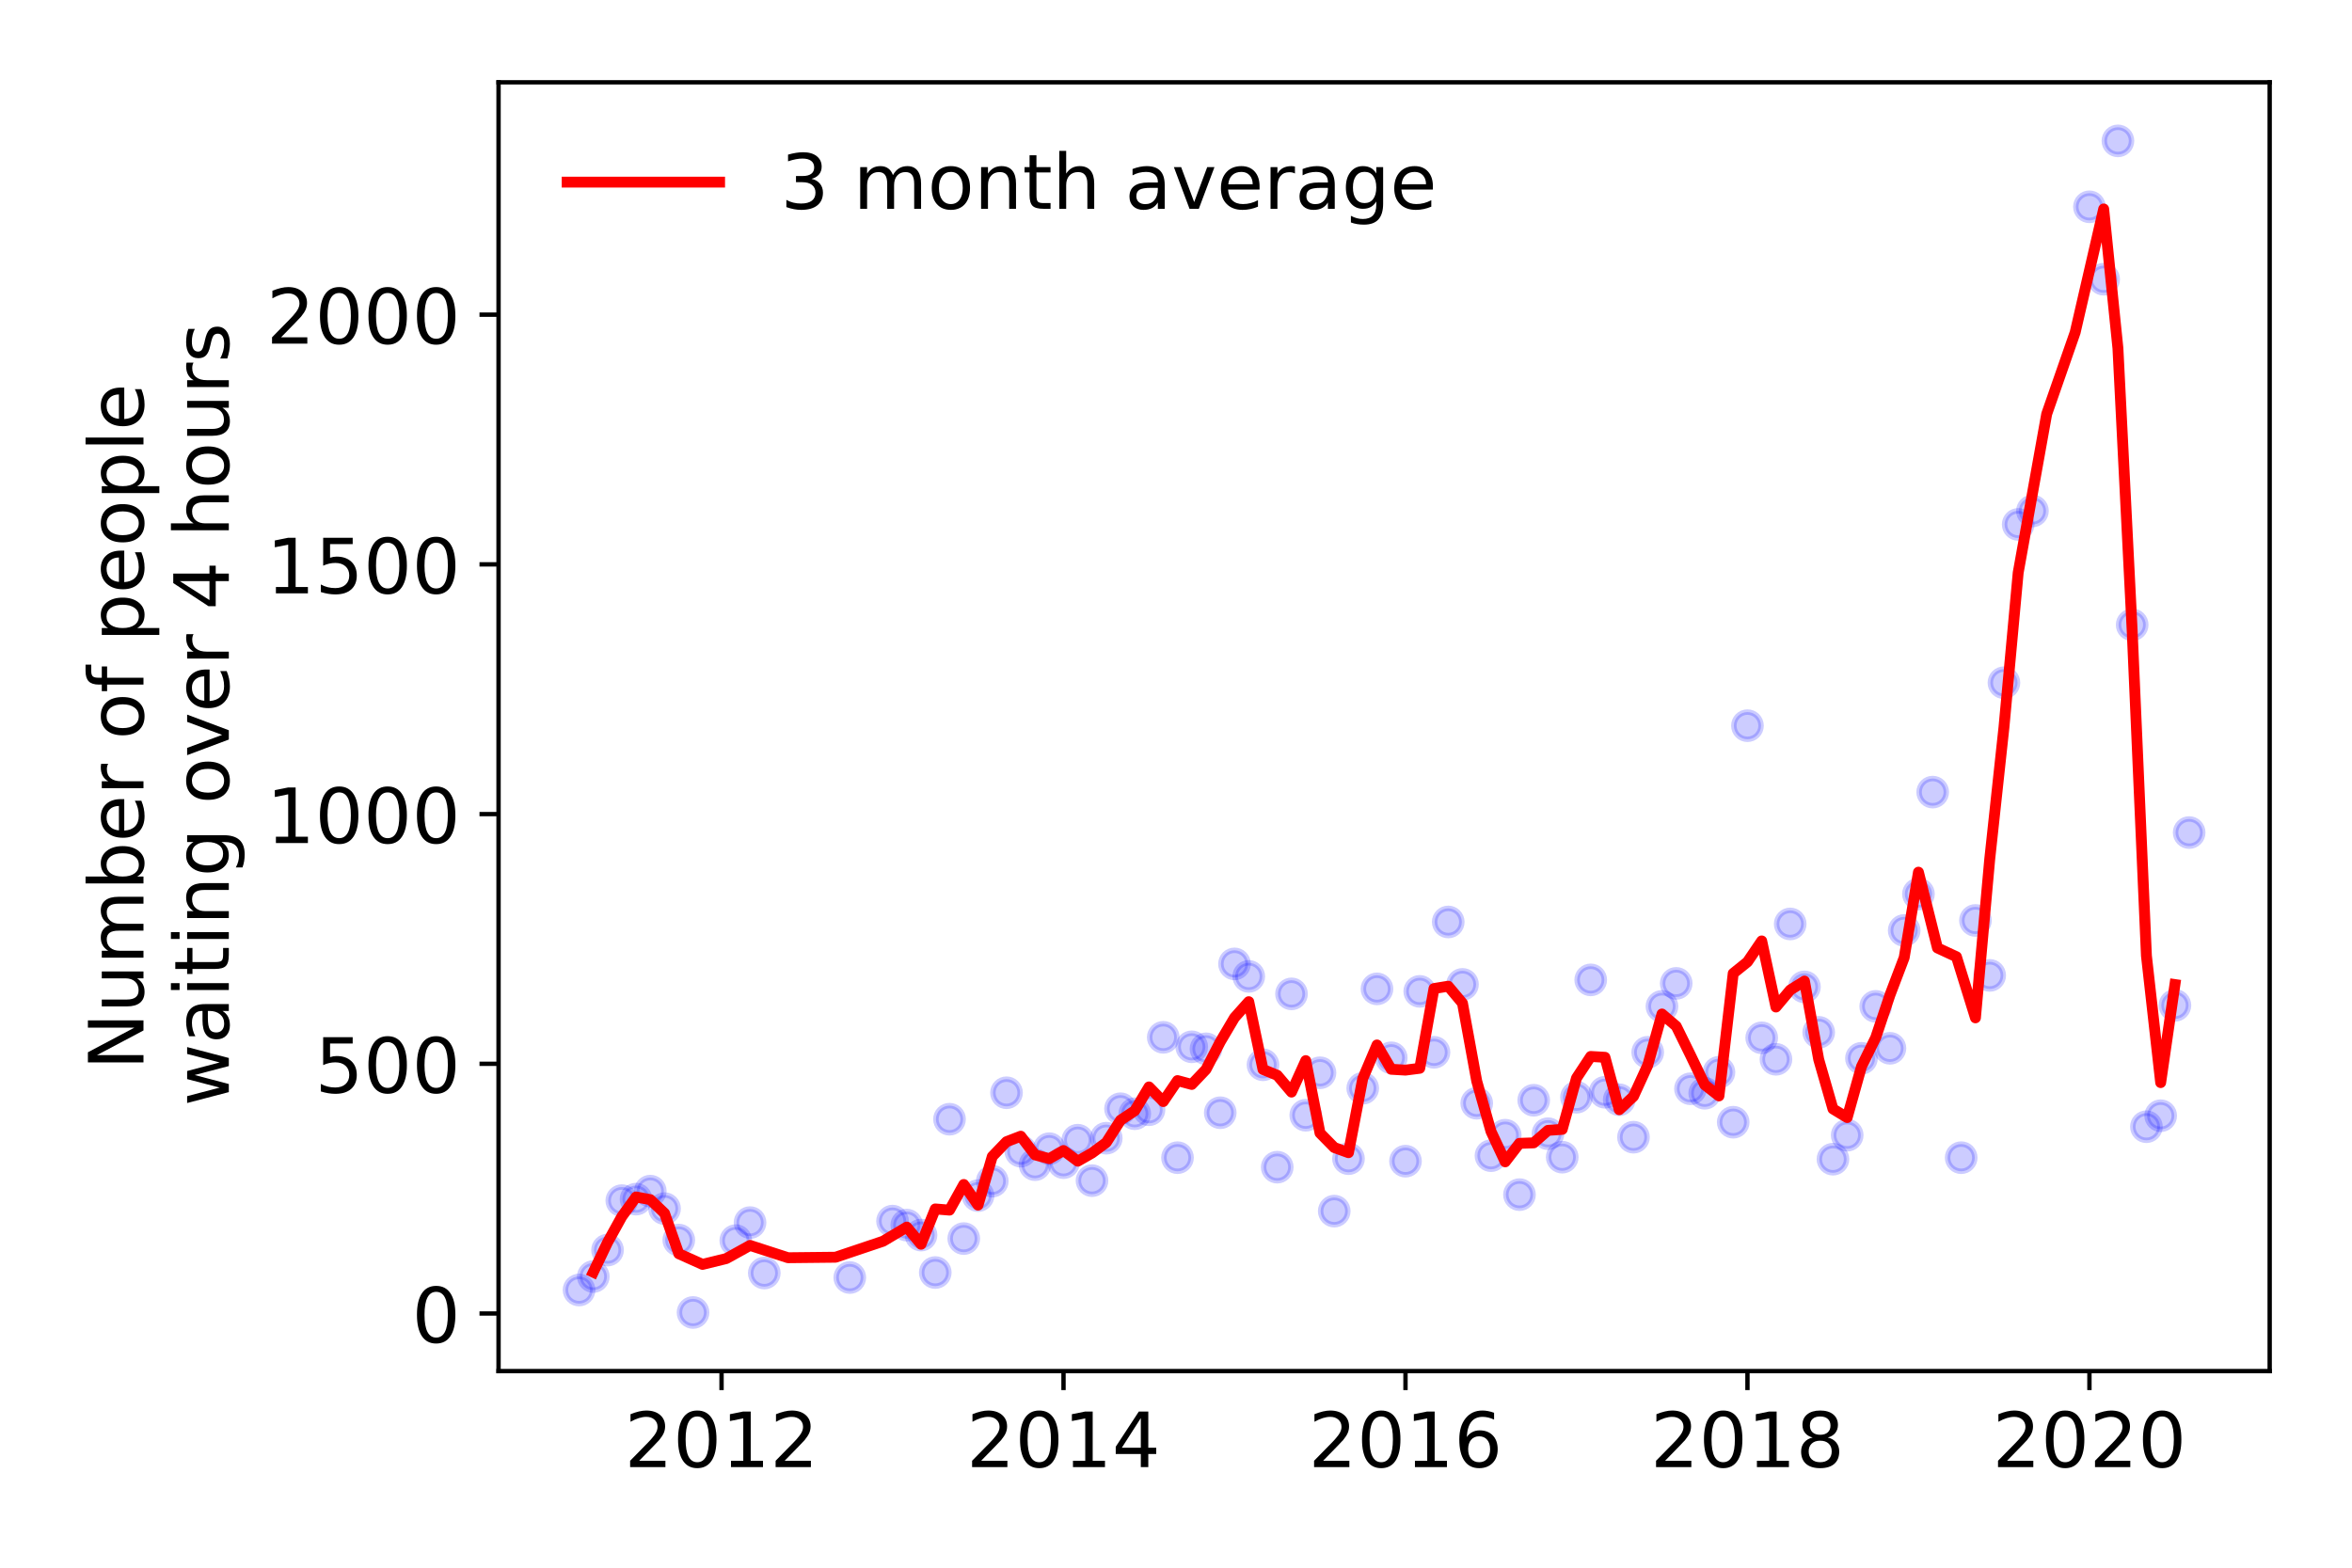 <?xml version="1.0" encoding="utf-8" standalone="no"?>
<!DOCTYPE svg PUBLIC "-//W3C//DTD SVG 1.1//EN"
  "http://www.w3.org/Graphics/SVG/1.1/DTD/svg11.dtd">
<!-- Created with matplotlib (https://matplotlib.org/) -->
<svg height="288pt" version="1.1" viewBox="0 0 432 288" width="432pt" xmlns="http://www.w3.org/2000/svg" xmlns:xlink="http://www.w3.org/1999/xlink">
 <defs>
  <style type="text/css">
*{stroke-linecap:butt;stroke-linejoin:round;}
  </style>
 </defs>
 <g id="figure_1">
  <g id="patch_1">
   <path d="M 0 288 
L 432 288 
L 432 0 
L 0 0 
z
" style="fill:#ffffff;"/>
  </g>
  <g id="axes_1">
   <g id="patch_2">
    <path d="M 91.57 251.88 
L 416.88 251.88 
L 416.88 15.12 
L 91.57 15.12 
z
" style="fill:#ffffff;"/>
   </g>
   <g id="matplotlib.axis_1">
    <g id="xtick_1">
     <g id="line2d_1">
      <defs>
       <path d="M 0 0 
L 0 3.5 
" id="mbe476ab8fe" style="stroke:#000000;stroke-width:0.8;"/>
      </defs>
      <g>
       <use style="stroke:#000000;stroke-width:0.8;" x="132.528" xlink:href="#mbe476ab8fe" y="251.88"/>
      </g>
     </g>
     <g id="text_1">
      <!-- 2012 -->
      <defs>
       <path d="M 19.188 8.297 
L 53.609 8.297 
L 53.609 0 
L 7.328 0 
L 7.328 8.297 
Q 12.938 14.109 22.625 23.891 
Q 32.328 33.688 34.812 36.531 
Q 39.547 41.844 41.422 45.531 
Q 43.312 49.219 43.312 52.781 
Q 43.312 58.594 39.234 62.25 
Q 35.156 65.922 28.609 65.922 
Q 23.969 65.922 18.812 64.312 
Q 13.672 62.703 7.812 59.422 
L 7.812 69.391 
Q 13.766 71.781 18.938 73 
Q 24.125 74.219 28.422 74.219 
Q 39.75 74.219 46.484 68.547 
Q 53.219 62.891 53.219 53.422 
Q 53.219 48.922 51.531 44.891 
Q 49.859 40.875 45.406 35.406 
Q 44.188 33.984 37.641 27.219 
Q 31.109 20.453 19.188 8.297 
z
" id="DejaVuSans-50"/>
       <path d="M 31.781 66.406 
Q 24.172 66.406 20.328 58.906 
Q 16.5 51.422 16.5 36.375 
Q 16.5 21.391 20.328 13.891 
Q 24.172 6.391 31.781 6.391 
Q 39.453 6.391 43.281 13.891 
Q 47.125 21.391 47.125 36.375 
Q 47.125 51.422 43.281 58.906 
Q 39.453 66.406 31.781 66.406 
z
M 31.781 74.219 
Q 44.047 74.219 50.516 64.516 
Q 56.984 54.828 56.984 36.375 
Q 56.984 17.969 50.516 8.266 
Q 44.047 -1.422 31.781 -1.422 
Q 19.531 -1.422 13.062 8.266 
Q 6.594 17.969 6.594 36.375 
Q 6.594 54.828 13.062 64.516 
Q 19.531 74.219 31.781 74.219 
z
" id="DejaVuSans-48"/>
       <path d="M 12.406 8.297 
L 28.516 8.297 
L 28.516 63.922 
L 10.984 60.406 
L 10.984 69.391 
L 28.422 72.906 
L 38.281 72.906 
L 38.281 8.297 
L 54.391 8.297 
L 54.391 0 
L 12.406 0 
z
" id="DejaVuSans-49"/>
      </defs>
      <g transform="translate(114.713 269.518)scale(0.14 -0.14)">
       <use xlink:href="#DejaVuSans-50"/>
       <use x="63.623" xlink:href="#DejaVuSans-48"/>
       <use x="127.246" xlink:href="#DejaVuSans-49"/>
       <use x="190.869" xlink:href="#DejaVuSans-50"/>
      </g>
     </g>
    </g>
    <g id="xtick_2">
     <g id="line2d_2">
      <g>
       <use style="stroke:#000000;stroke-width:0.8;" x="195.339" xlink:href="#mbe476ab8fe" y="251.88"/>
      </g>
     </g>
     <g id="text_2">
      <!-- 2014 -->
      <defs>
       <path d="M 37.797 64.312 
L 12.891 25.391 
L 37.797 25.391 
z
M 35.203 72.906 
L 47.609 72.906 
L 47.609 25.391 
L 58.016 25.391 
L 58.016 17.188 
L 47.609 17.188 
L 47.609 0 
L 37.797 0 
L 37.797 17.188 
L 4.891 17.188 
L 4.891 26.703 
z
" id="DejaVuSans-52"/>
      </defs>
      <g transform="translate(177.524 269.518)scale(0.14 -0.14)">
       <use xlink:href="#DejaVuSans-50"/>
       <use x="63.623" xlink:href="#DejaVuSans-48"/>
       <use x="127.246" xlink:href="#DejaVuSans-49"/>
       <use x="190.869" xlink:href="#DejaVuSans-52"/>
      </g>
     </g>
    </g>
    <g id="xtick_3">
     <g id="line2d_3">
      <g>
       <use style="stroke:#000000;stroke-width:0.8;" x="258.151" xlink:href="#mbe476ab8fe" y="251.88"/>
      </g>
     </g>
     <g id="text_3">
      <!-- 2016 -->
      <defs>
       <path d="M 33.016 40.375 
Q 26.375 40.375 22.484 35.828 
Q 18.609 31.297 18.609 23.391 
Q 18.609 15.531 22.484 10.953 
Q 26.375 6.391 33.016 6.391 
Q 39.656 6.391 43.531 10.953 
Q 47.406 15.531 47.406 23.391 
Q 47.406 31.297 43.531 35.828 
Q 39.656 40.375 33.016 40.375 
z
M 52.594 71.297 
L 52.594 62.312 
Q 48.875 64.062 45.094 64.984 
Q 41.312 65.922 37.594 65.922 
Q 27.828 65.922 22.672 59.328 
Q 17.531 52.734 16.797 39.406 
Q 19.672 43.656 24.016 45.922 
Q 28.375 48.188 33.594 48.188 
Q 44.578 48.188 50.953 41.516 
Q 57.328 34.859 57.328 23.391 
Q 57.328 12.156 50.688 5.359 
Q 44.047 -1.422 33.016 -1.422 
Q 20.359 -1.422 13.672 8.266 
Q 6.984 17.969 6.984 36.375 
Q 6.984 53.656 15.188 63.938 
Q 23.391 74.219 37.203 74.219 
Q 40.922 74.219 44.703 73.484 
Q 48.484 72.75 52.594 71.297 
z
" id="DejaVuSans-54"/>
      </defs>
      <g transform="translate(240.336 269.518)scale(0.14 -0.14)">
       <use xlink:href="#DejaVuSans-50"/>
       <use x="63.623" xlink:href="#DejaVuSans-48"/>
       <use x="127.246" xlink:href="#DejaVuSans-49"/>
       <use x="190.869" xlink:href="#DejaVuSans-54"/>
      </g>
     </g>
    </g>
    <g id="xtick_4">
     <g id="line2d_4">
      <g>
       <use style="stroke:#000000;stroke-width:0.8;" x="320.962" xlink:href="#mbe476ab8fe" y="251.88"/>
      </g>
     </g>
     <g id="text_4">
      <!-- 2018 -->
      <defs>
       <path d="M 31.781 34.625 
Q 24.75 34.625 20.719 30.859 
Q 16.703 27.094 16.703 20.516 
Q 16.703 13.922 20.719 10.156 
Q 24.75 6.391 31.781 6.391 
Q 38.812 6.391 42.859 10.172 
Q 46.922 13.969 46.922 20.516 
Q 46.922 27.094 42.891 30.859 
Q 38.875 34.625 31.781 34.625 
z
M 21.922 38.812 
Q 15.578 40.375 12.031 44.719 
Q 8.5 49.078 8.5 55.328 
Q 8.5 64.062 14.719 69.141 
Q 20.953 74.219 31.781 74.219 
Q 42.672 74.219 48.875 69.141 
Q 55.078 64.062 55.078 55.328 
Q 55.078 49.078 51.531 44.719 
Q 48 40.375 41.703 38.812 
Q 48.828 37.156 52.797 32.312 
Q 56.781 27.484 56.781 20.516 
Q 56.781 9.906 50.312 4.234 
Q 43.844 -1.422 31.781 -1.422 
Q 19.734 -1.422 13.25 4.234 
Q 6.781 9.906 6.781 20.516 
Q 6.781 27.484 10.781 32.312 
Q 14.797 37.156 21.922 38.812 
z
M 18.312 54.391 
Q 18.312 48.734 21.844 45.562 
Q 25.391 42.391 31.781 42.391 
Q 38.141 42.391 41.719 45.562 
Q 45.312 48.734 45.312 54.391 
Q 45.312 60.062 41.719 63.234 
Q 38.141 66.406 31.781 66.406 
Q 25.391 66.406 21.844 63.234 
Q 18.312 60.062 18.312 54.391 
z
" id="DejaVuSans-56"/>
      </defs>
      <g transform="translate(303.147 269.518)scale(0.14 -0.14)">
       <use xlink:href="#DejaVuSans-50"/>
       <use x="63.623" xlink:href="#DejaVuSans-48"/>
       <use x="127.246" xlink:href="#DejaVuSans-49"/>
       <use x="190.869" xlink:href="#DejaVuSans-56"/>
      </g>
     </g>
    </g>
    <g id="xtick_5">
     <g id="line2d_5">
      <g>
       <use style="stroke:#000000;stroke-width:0.8;" x="383.773" xlink:href="#mbe476ab8fe" y="251.88"/>
      </g>
     </g>
     <g id="text_5">
      <!-- 2020 -->
      <g transform="translate(365.958 269.518)scale(0.14 -0.14)">
       <use xlink:href="#DejaVuSans-50"/>
       <use x="63.623" xlink:href="#DejaVuSans-48"/>
       <use x="127.246" xlink:href="#DejaVuSans-50"/>
       <use x="190.869" xlink:href="#DejaVuSans-48"/>
      </g>
     </g>
    </g>
   </g>
   <g id="matplotlib.axis_2">
    <g id="ytick_1">
     <g id="line2d_6">
      <defs>
       <path d="M 0 0 
L -3.5 0 
" id="m52893f1e48" style="stroke:#000000;stroke-width:0.8;"/>
      </defs>
      <g>
       <use style="stroke:#000000;stroke-width:0.8;" x="91.57" xlink:href="#m52893f1e48" y="241.302"/>
      </g>
     </g>
     <g id="text_6">
      <!-- 0 -->
      <g transform="translate(75.662 246.621)scale(0.14 -0.14)">
       <use xlink:href="#DejaVuSans-48"/>
      </g>
     </g>
    </g>
    <g id="ytick_2">
     <g id="line2d_7">
      <g>
       <use style="stroke:#000000;stroke-width:0.8;" x="91.57" xlink:href="#m52893f1e48" y="195.429"/>
      </g>
     </g>
     <g id="text_7">
      <!-- 500 -->
      <defs>
       <path d="M 10.797 72.906 
L 49.516 72.906 
L 49.516 64.594 
L 19.828 64.594 
L 19.828 46.734 
Q 21.969 47.469 24.109 47.828 
Q 26.266 48.188 28.422 48.188 
Q 40.625 48.188 47.75 41.5 
Q 54.891 34.812 54.891 23.391 
Q 54.891 11.625 47.562 5.094 
Q 40.234 -1.422 26.906 -1.422 
Q 22.312 -1.422 17.547 -0.641 
Q 12.797 0.141 7.719 1.703 
L 7.719 11.625 
Q 12.109 9.234 16.797 8.062 
Q 21.484 6.891 26.703 6.891 
Q 35.156 6.891 40.078 11.328 
Q 45.016 15.766 45.016 23.391 
Q 45.016 31 40.078 35.438 
Q 35.156 39.891 26.703 39.891 
Q 22.75 39.891 18.812 39.016 
Q 14.891 38.141 10.797 36.281 
z
" id="DejaVuSans-53"/>
      </defs>
      <g transform="translate(57.847 200.748)scale(0.14 -0.14)">
       <use xlink:href="#DejaVuSans-53"/>
       <use x="63.623" xlink:href="#DejaVuSans-48"/>
       <use x="127.246" xlink:href="#DejaVuSans-48"/>
      </g>
     </g>
    </g>
    <g id="ytick_3">
     <g id="line2d_8">
      <g>
       <use style="stroke:#000000;stroke-width:0.8;" x="91.57" xlink:href="#m52893f1e48" y="149.556"/>
      </g>
     </g>
     <g id="text_8">
      <!-- 1000 -->
      <g transform="translate(48.94 154.874)scale(0.14 -0.14)">
       <use xlink:href="#DejaVuSans-49"/>
       <use x="63.623" xlink:href="#DejaVuSans-48"/>
       <use x="127.246" xlink:href="#DejaVuSans-48"/>
       <use x="190.869" xlink:href="#DejaVuSans-48"/>
      </g>
     </g>
    </g>
    <g id="ytick_4">
     <g id="line2d_9">
      <g>
       <use style="stroke:#000000;stroke-width:0.8;" x="91.57" xlink:href="#m52893f1e48" y="103.683"/>
      </g>
     </g>
     <g id="text_9">
      <!-- 1500 -->
      <g transform="translate(48.94 109.001)scale(0.14 -0.14)">
       <use xlink:href="#DejaVuSans-49"/>
       <use x="63.623" xlink:href="#DejaVuSans-53"/>
       <use x="127.246" xlink:href="#DejaVuSans-48"/>
       <use x="190.869" xlink:href="#DejaVuSans-48"/>
      </g>
     </g>
    </g>
    <g id="ytick_5">
     <g id="line2d_10">
      <g>
       <use style="stroke:#000000;stroke-width:0.8;" x="91.57" xlink:href="#m52893f1e48" y="57.809"/>
      </g>
     </g>
     <g id="text_10">
      <!-- 2000 -->
      <g transform="translate(48.94 63.128)scale(0.14 -0.14)">
       <use xlink:href="#DejaVuSans-50"/>
       <use x="63.623" xlink:href="#DejaVuSans-48"/>
       <use x="127.246" xlink:href="#DejaVuSans-48"/>
       <use x="190.869" xlink:href="#DejaVuSans-48"/>
      </g>
     </g>
    </g>
    <g id="text_11">
     <!-- Number of people -->
     <defs>
      <path d="M 9.812 72.906 
L 23.094 72.906 
L 55.422 11.922 
L 55.422 72.906 
L 64.984 72.906 
L 64.984 0 
L 51.703 0 
L 19.391 60.984 
L 19.391 0 
L 9.812 0 
z
" id="DejaVuSans-78"/>
      <path d="M 8.5 21.578 
L 8.5 54.688 
L 17.484 54.688 
L 17.484 21.922 
Q 17.484 14.156 20.5 10.266 
Q 23.531 6.391 29.594 6.391 
Q 36.859 6.391 41.078 11.031 
Q 45.312 15.672 45.312 23.688 
L 45.312 54.688 
L 54.297 54.688 
L 54.297 0 
L 45.312 0 
L 45.312 8.406 
Q 42.047 3.422 37.719 1 
Q 33.406 -1.422 27.688 -1.422 
Q 18.266 -1.422 13.375 4.438 
Q 8.5 10.297 8.5 21.578 
z
M 31.109 56 
z
" id="DejaVuSans-117"/>
      <path d="M 52 44.188 
Q 55.375 50.25 60.062 53.125 
Q 64.75 56 71.094 56 
Q 79.641 56 84.281 50.016 
Q 88.922 44.047 88.922 33.016 
L 88.922 0 
L 79.891 0 
L 79.891 32.719 
Q 79.891 40.578 77.094 44.375 
Q 74.312 48.188 68.609 48.188 
Q 61.625 48.188 57.562 43.547 
Q 53.516 38.922 53.516 30.906 
L 53.516 0 
L 44.484 0 
L 44.484 32.719 
Q 44.484 40.625 41.703 44.406 
Q 38.922 48.188 33.109 48.188 
Q 26.219 48.188 22.156 43.531 
Q 18.109 38.875 18.109 30.906 
L 18.109 0 
L 9.078 0 
L 9.078 54.688 
L 18.109 54.688 
L 18.109 46.188 
Q 21.188 51.219 25.484 53.609 
Q 29.781 56 35.688 56 
Q 41.656 56 45.828 52.969 
Q 50 49.953 52 44.188 
z
" id="DejaVuSans-109"/>
      <path d="M 48.688 27.297 
Q 48.688 37.203 44.609 42.844 
Q 40.531 48.484 33.406 48.484 
Q 26.266 48.484 22.188 42.844 
Q 18.109 37.203 18.109 27.297 
Q 18.109 17.391 22.188 11.75 
Q 26.266 6.109 33.406 6.109 
Q 40.531 6.109 44.609 11.75 
Q 48.688 17.391 48.688 27.297 
z
M 18.109 46.391 
Q 20.953 51.266 25.266 53.625 
Q 29.594 56 35.594 56 
Q 45.562 56 51.781 48.094 
Q 58.016 40.188 58.016 27.297 
Q 58.016 14.406 51.781 6.484 
Q 45.562 -1.422 35.594 -1.422 
Q 29.594 -1.422 25.266 0.953 
Q 20.953 3.328 18.109 8.203 
L 18.109 0 
L 9.078 0 
L 9.078 75.984 
L 18.109 75.984 
z
" id="DejaVuSans-98"/>
      <path d="M 56.203 29.594 
L 56.203 25.203 
L 14.891 25.203 
Q 15.484 15.922 20.484 11.062 
Q 25.484 6.203 34.422 6.203 
Q 39.594 6.203 44.453 7.469 
Q 49.312 8.734 54.109 11.281 
L 54.109 2.781 
Q 49.266 0.734 44.188 -0.344 
Q 39.109 -1.422 33.891 -1.422 
Q 20.797 -1.422 13.156 6.188 
Q 5.516 13.812 5.516 26.812 
Q 5.516 40.234 12.766 48.109 
Q 20.016 56 32.328 56 
Q 43.359 56 49.781 48.891 
Q 56.203 41.797 56.203 29.594 
z
M 47.219 32.234 
Q 47.125 39.594 43.094 43.984 
Q 39.062 48.391 32.422 48.391 
Q 24.906 48.391 20.391 44.141 
Q 15.875 39.891 15.188 32.172 
z
" id="DejaVuSans-101"/>
      <path d="M 41.109 46.297 
Q 39.594 47.172 37.812 47.578 
Q 36.031 48 33.891 48 
Q 26.266 48 22.188 43.047 
Q 18.109 38.094 18.109 28.812 
L 18.109 0 
L 9.078 0 
L 9.078 54.688 
L 18.109 54.688 
L 18.109 46.188 
Q 20.953 51.172 25.484 53.578 
Q 30.031 56 36.531 56 
Q 37.453 56 38.578 55.875 
Q 39.703 55.766 41.062 55.516 
z
" id="DejaVuSans-114"/>
      <path id="DejaVuSans-32"/>
      <path d="M 30.609 48.391 
Q 23.391 48.391 19.188 42.75 
Q 14.984 37.109 14.984 27.297 
Q 14.984 17.484 19.156 11.844 
Q 23.344 6.203 30.609 6.203 
Q 37.797 6.203 41.984 11.859 
Q 46.188 17.531 46.188 27.297 
Q 46.188 37.016 41.984 42.703 
Q 37.797 48.391 30.609 48.391 
z
M 30.609 56 
Q 42.328 56 49.016 48.375 
Q 55.719 40.766 55.719 27.297 
Q 55.719 13.875 49.016 6.219 
Q 42.328 -1.422 30.609 -1.422 
Q 18.844 -1.422 12.172 6.219 
Q 5.516 13.875 5.516 27.297 
Q 5.516 40.766 12.172 48.375 
Q 18.844 56 30.609 56 
z
" id="DejaVuSans-111"/>
      <path d="M 37.109 75.984 
L 37.109 68.5 
L 28.516 68.5 
Q 23.688 68.5 21.797 66.547 
Q 19.922 64.594 19.922 59.516 
L 19.922 54.688 
L 34.719 54.688 
L 34.719 47.703 
L 19.922 47.703 
L 19.922 0 
L 10.891 0 
L 10.891 47.703 
L 2.297 47.703 
L 2.297 54.688 
L 10.891 54.688 
L 10.891 58.5 
Q 10.891 67.625 15.141 71.797 
Q 19.391 75.984 28.609 75.984 
z
" id="DejaVuSans-102"/>
      <path d="M 18.109 8.203 
L 18.109 -20.797 
L 9.078 -20.797 
L 9.078 54.688 
L 18.109 54.688 
L 18.109 46.391 
Q 20.953 51.266 25.266 53.625 
Q 29.594 56 35.594 56 
Q 45.562 56 51.781 48.094 
Q 58.016 40.188 58.016 27.297 
Q 58.016 14.406 51.781 6.484 
Q 45.562 -1.422 35.594 -1.422 
Q 29.594 -1.422 25.266 0.953 
Q 20.953 3.328 18.109 8.203 
z
M 48.688 27.297 
Q 48.688 37.203 44.609 42.844 
Q 40.531 48.484 33.406 48.484 
Q 26.266 48.484 22.188 42.844 
Q 18.109 37.203 18.109 27.297 
Q 18.109 17.391 22.188 11.75 
Q 26.266 6.109 33.406 6.109 
Q 40.531 6.109 44.609 11.75 
Q 48.688 17.391 48.688 27.297 
z
" id="DejaVuSans-112"/>
      <path d="M 9.422 75.984 
L 18.406 75.984 
L 18.406 0 
L 9.422 0 
z
" id="DejaVuSans-108"/>
     </defs>
     <g transform="translate(26.352 196.547)rotate(-90)scale(0.14 -0.14)">
      <use xlink:href="#DejaVuSans-78"/>
      <use x="74.805" xlink:href="#DejaVuSans-117"/>
      <use x="138.184" xlink:href="#DejaVuSans-109"/>
      <use x="235.596" xlink:href="#DejaVuSans-98"/>
      <use x="299.072" xlink:href="#DejaVuSans-101"/>
      <use x="360.596" xlink:href="#DejaVuSans-114"/>
      <use x="401.709" xlink:href="#DejaVuSans-32"/>
      <use x="433.496" xlink:href="#DejaVuSans-111"/>
      <use x="494.678" xlink:href="#DejaVuSans-102"/>
      <use x="529.883" xlink:href="#DejaVuSans-32"/>
      <use x="561.67" xlink:href="#DejaVuSans-112"/>
      <use x="625.146" xlink:href="#DejaVuSans-101"/>
      <use x="686.67" xlink:href="#DejaVuSans-111"/>
      <use x="747.852" xlink:href="#DejaVuSans-112"/>
      <use x="811.328" xlink:href="#DejaVuSans-108"/>
      <use x="839.111" xlink:href="#DejaVuSans-101"/>
     </g>
     <!--  waiting over 4 hours -->
     <defs>
      <path d="M 4.203 54.688 
L 13.188 54.688 
L 24.422 12.016 
L 35.594 54.688 
L 46.188 54.688 
L 57.422 12.016 
L 68.609 54.688 
L 77.594 54.688 
L 63.281 0 
L 52.688 0 
L 40.922 44.828 
L 29.109 0 
L 18.5 0 
z
" id="DejaVuSans-119"/>
      <path d="M 34.281 27.484 
Q 23.391 27.484 19.188 25 
Q 14.984 22.516 14.984 16.5 
Q 14.984 11.719 18.141 8.906 
Q 21.297 6.109 26.703 6.109 
Q 34.188 6.109 38.703 11.406 
Q 43.219 16.703 43.219 25.484 
L 43.219 27.484 
z
M 52.203 31.203 
L 52.203 0 
L 43.219 0 
L 43.219 8.297 
Q 40.141 3.328 35.547 0.953 
Q 30.953 -1.422 24.312 -1.422 
Q 15.922 -1.422 10.953 3.297 
Q 6 8.016 6 15.922 
Q 6 25.141 12.172 29.828 
Q 18.359 34.516 30.609 34.516 
L 43.219 34.516 
L 43.219 35.406 
Q 43.219 41.609 39.141 45 
Q 35.062 48.391 27.688 48.391 
Q 23 48.391 18.547 47.266 
Q 14.109 46.141 10.016 43.891 
L 10.016 52.203 
Q 14.938 54.109 19.578 55.047 
Q 24.219 56 28.609 56 
Q 40.484 56 46.344 49.844 
Q 52.203 43.703 52.203 31.203 
z
" id="DejaVuSans-97"/>
      <path d="M 9.422 54.688 
L 18.406 54.688 
L 18.406 0 
L 9.422 0 
z
M 9.422 75.984 
L 18.406 75.984 
L 18.406 64.594 
L 9.422 64.594 
z
" id="DejaVuSans-105"/>
      <path d="M 18.312 70.219 
L 18.312 54.688 
L 36.812 54.688 
L 36.812 47.703 
L 18.312 47.703 
L 18.312 18.016 
Q 18.312 11.328 20.141 9.422 
Q 21.969 7.516 27.594 7.516 
L 36.812 7.516 
L 36.812 0 
L 27.594 0 
Q 17.188 0 13.234 3.875 
Q 9.281 7.766 9.281 18.016 
L 9.281 47.703 
L 2.688 47.703 
L 2.688 54.688 
L 9.281 54.688 
L 9.281 70.219 
z
" id="DejaVuSans-116"/>
      <path d="M 54.891 33.016 
L 54.891 0 
L 45.906 0 
L 45.906 32.719 
Q 45.906 40.484 42.875 44.328 
Q 39.844 48.188 33.797 48.188 
Q 26.516 48.188 22.312 43.547 
Q 18.109 38.922 18.109 30.906 
L 18.109 0 
L 9.078 0 
L 9.078 54.688 
L 18.109 54.688 
L 18.109 46.188 
Q 21.344 51.125 25.703 53.562 
Q 30.078 56 35.797 56 
Q 45.219 56 50.047 50.172 
Q 54.891 44.344 54.891 33.016 
z
" id="DejaVuSans-110"/>
      <path d="M 45.406 27.984 
Q 45.406 37.75 41.375 43.109 
Q 37.359 48.484 30.078 48.484 
Q 22.859 48.484 18.828 43.109 
Q 14.797 37.75 14.797 27.984 
Q 14.797 18.266 18.828 12.891 
Q 22.859 7.516 30.078 7.516 
Q 37.359 7.516 41.375 12.891 
Q 45.406 18.266 45.406 27.984 
z
M 54.391 6.781 
Q 54.391 -7.172 48.188 -13.984 
Q 42 -20.797 29.203 -20.797 
Q 24.469 -20.797 20.266 -20.094 
Q 16.062 -19.391 12.109 -17.922 
L 12.109 -9.188 
Q 16.062 -11.328 19.922 -12.344 
Q 23.781 -13.375 27.781 -13.375 
Q 36.625 -13.375 41.016 -8.766 
Q 45.406 -4.156 45.406 5.172 
L 45.406 9.625 
Q 42.625 4.781 38.281 2.391 
Q 33.938 0 27.875 0 
Q 17.828 0 11.672 7.656 
Q 5.516 15.328 5.516 27.984 
Q 5.516 40.672 11.672 48.328 
Q 17.828 56 27.875 56 
Q 33.938 56 38.281 53.609 
Q 42.625 51.219 45.406 46.391 
L 45.406 54.688 
L 54.391 54.688 
z
" id="DejaVuSans-103"/>
      <path d="M 2.984 54.688 
L 12.5 54.688 
L 29.594 8.797 
L 46.688 54.688 
L 56.203 54.688 
L 35.688 0 
L 23.484 0 
z
" id="DejaVuSans-118"/>
      <path d="M 54.891 33.016 
L 54.891 0 
L 45.906 0 
L 45.906 32.719 
Q 45.906 40.484 42.875 44.328 
Q 39.844 48.188 33.797 48.188 
Q 26.516 48.188 22.312 43.547 
Q 18.109 38.922 18.109 30.906 
L 18.109 0 
L 9.078 0 
L 9.078 75.984 
L 18.109 75.984 
L 18.109 46.188 
Q 21.344 51.125 25.703 53.562 
Q 30.078 56 35.797 56 
Q 45.219 56 50.047 50.172 
Q 54.891 44.344 54.891 33.016 
z
" id="DejaVuSans-104"/>
      <path d="M 44.281 53.078 
L 44.281 44.578 
Q 40.484 46.531 36.375 47.5 
Q 32.281 48.484 27.875 48.484 
Q 21.188 48.484 17.844 46.438 
Q 14.5 44.391 14.5 40.281 
Q 14.5 37.156 16.891 35.375 
Q 19.281 33.594 26.516 31.984 
L 29.594 31.297 
Q 39.156 29.25 43.188 25.516 
Q 47.219 21.781 47.219 15.094 
Q 47.219 7.469 41.188 3.016 
Q 35.156 -1.422 24.609 -1.422 
Q 20.219 -1.422 15.453 -0.562 
Q 10.688 0.297 5.422 2 
L 5.422 11.281 
Q 10.406 8.688 15.234 7.391 
Q 20.062 6.109 24.812 6.109 
Q 31.156 6.109 34.562 8.281 
Q 37.984 10.453 37.984 14.406 
Q 37.984 18.062 35.516 20.016 
Q 33.062 21.969 24.703 23.781 
L 21.578 24.516 
Q 13.234 26.266 9.516 29.906 
Q 5.812 33.547 5.812 39.891 
Q 5.812 47.609 11.281 51.797 
Q 16.75 56 26.812 56 
Q 31.781 56 36.172 55.266 
Q 40.578 54.547 44.281 53.078 
z
" id="DejaVuSans-115"/>
     </defs>
     <g transform="translate(42.028 207.672)rotate(-90)scale(0.14 -0.14)">
      <use xlink:href="#DejaVuSans-32"/>
      <use x="31.787" xlink:href="#DejaVuSans-119"/>
      <use x="113.574" xlink:href="#DejaVuSans-97"/>
      <use x="174.854" xlink:href="#DejaVuSans-105"/>
      <use x="202.637" xlink:href="#DejaVuSans-116"/>
      <use x="241.846" xlink:href="#DejaVuSans-105"/>
      <use x="269.629" xlink:href="#DejaVuSans-110"/>
      <use x="333.008" xlink:href="#DejaVuSans-103"/>
      <use x="396.484" xlink:href="#DejaVuSans-32"/>
      <use x="428.271" xlink:href="#DejaVuSans-111"/>
      <use x="489.453" xlink:href="#DejaVuSans-118"/>
      <use x="548.633" xlink:href="#DejaVuSans-101"/>
      <use x="610.156" xlink:href="#DejaVuSans-114"/>
      <use x="651.27" xlink:href="#DejaVuSans-32"/>
      <use x="683.057" xlink:href="#DejaVuSans-52"/>
      <use x="746.68" xlink:href="#DejaVuSans-32"/>
      <use x="778.467" xlink:href="#DejaVuSans-104"/>
      <use x="841.846" xlink:href="#DejaVuSans-111"/>
      <use x="903.027" xlink:href="#DejaVuSans-117"/>
      <use x="966.406" xlink:href="#DejaVuSans-114"/>
      <use x="1007.52" xlink:href="#DejaVuSans-115"/>
     </g>
    </g>
   </g>
   <g id="line2d_11">
    <defs>
     <path d="M 0 2.5 
C 0.663 2.5 1.299 2.237 1.768 1.768 
C 2.237 1.299 2.5 0.663 2.5 0 
C 2.5 -0.663 2.237 -1.299 1.768 -1.768 
C 1.299 -2.237 0.663 -2.5 0 -2.5 
C -0.663 -2.5 -1.299 -2.237 -1.768 -1.768 
C -2.237 -1.299 -2.5 -0.663 -2.5 0 
C -2.5 0.663 -2.237 1.299 -1.768 1.768 
C -1.299 2.237 -0.663 2.5 0 2.5 
z
" id="mc92aac5755" style="stroke:#0000ff;stroke-opacity:0.2;"/>
    </defs>
    <g clip-path="url(#p33d033bc86)">
     <use style="fill:#0000ff;fill-opacity:0.2;stroke:#0000ff;stroke-opacity:0.2;" x="402.093" xlink:href="#mc92aac5755" y="152.95"/>
     <use style="fill:#0000ff;fill-opacity:0.2;stroke:#0000ff;stroke-opacity:0.2;" x="399.476" xlink:href="#mc92aac5755" y="184.694"/>
     <use style="fill:#0000ff;fill-opacity:0.2;stroke:#0000ff;stroke-opacity:0.2;" x="396.859" xlink:href="#mc92aac5755" y="204.97"/>
     <use style="fill:#0000ff;fill-opacity:0.2;stroke:#0000ff;stroke-opacity:0.2;" x="394.242" xlink:href="#mc92aac5755" y="206.989"/>
     <use style="fill:#0000ff;fill-opacity:0.2;stroke:#0000ff;stroke-opacity:0.2;" x="391.625" xlink:href="#mc92aac5755" y="114.784"/>
     <use style="fill:#0000ff;fill-opacity:0.2;stroke:#0000ff;stroke-opacity:0.2;" x="389.008" xlink:href="#mc92aac5755" y="25.882"/>
     <use style="fill:#0000ff;fill-opacity:0.2;stroke:#0000ff;stroke-opacity:0.2;" x="386.39" xlink:href="#mc92aac5755" y="51.295"/>
     <use style="fill:#0000ff;fill-opacity:0.2;stroke:#0000ff;stroke-opacity:0.2;" x="383.773" xlink:href="#mc92aac5755" y="37.992"/>
     <use style="fill:#0000ff;fill-opacity:0.2;stroke:#0000ff;stroke-opacity:0.2;" x="373.305" xlink:href="#mc92aac5755" y="93.866"/>
     <use style="fill:#0000ff;fill-opacity:0.2;stroke:#0000ff;stroke-opacity:0.2;" x="370.688" xlink:href="#mc92aac5755" y="96.343"/>
     <use style="fill:#0000ff;fill-opacity:0.2;stroke:#0000ff;stroke-opacity:0.2;" x="368.07" xlink:href="#mc92aac5755" y="125.426"/>
     <use style="fill:#0000ff;fill-opacity:0.2;stroke:#0000ff;stroke-opacity:0.2;" x="365.453" xlink:href="#mc92aac5755" y="179.19"/>
     <use style="fill:#0000ff;fill-opacity:0.2;stroke:#0000ff;stroke-opacity:0.2;" x="362.836" xlink:href="#mc92aac5755" y="169.097"/>
     <use style="fill:#0000ff;fill-opacity:0.2;stroke:#0000ff;stroke-opacity:0.2;" x="360.219" xlink:href="#mc92aac5755" y="212.677"/>
     <use style="fill:#0000ff;fill-opacity:0.2;stroke:#0000ff;stroke-opacity:0.2;" x="354.985" xlink:href="#mc92aac5755" y="145.519"/>
     <use style="fill:#0000ff;fill-opacity:0.2;stroke:#0000ff;stroke-opacity:0.2;" x="352.368" xlink:href="#mc92aac5755" y="164.235"/>
     <use style="fill:#0000ff;fill-opacity:0.2;stroke:#0000ff;stroke-opacity:0.2;" x="349.75" xlink:href="#mc92aac5755" y="170.932"/>
     <use style="fill:#0000ff;fill-opacity:0.2;stroke:#0000ff;stroke-opacity:0.2;" x="347.133" xlink:href="#mc92aac5755" y="192.584"/>
     <use style="fill:#0000ff;fill-opacity:0.2;stroke:#0000ff;stroke-opacity:0.2;" x="344.516" xlink:href="#mc92aac5755" y="184.878"/>
     <use style="fill:#0000ff;fill-opacity:0.2;stroke:#0000ff;stroke-opacity:0.2;" x="341.899" xlink:href="#mc92aac5755" y="194.419"/>
     <use style="fill:#0000ff;fill-opacity:0.2;stroke:#0000ff;stroke-opacity:0.2;" x="339.282" xlink:href="#mc92aac5755" y="208.548"/>
     <use style="fill:#0000ff;fill-opacity:0.2;stroke:#0000ff;stroke-opacity:0.2;" x="336.665" xlink:href="#mc92aac5755" y="212.952"/>
     <use style="fill:#0000ff;fill-opacity:0.2;stroke:#0000ff;stroke-opacity:0.2;" x="334.048" xlink:href="#mc92aac5755" y="189.649"/>
     <use style="fill:#0000ff;fill-opacity:0.2;stroke:#0000ff;stroke-opacity:0.2;" x="331.431" xlink:href="#mc92aac5755" y="181.3"/>
     <use style="fill:#0000ff;fill-opacity:0.2;stroke:#0000ff;stroke-opacity:0.2;" x="328.813" xlink:href="#mc92aac5755" y="169.74"/>
     <use style="fill:#0000ff;fill-opacity:0.2;stroke:#0000ff;stroke-opacity:0.2;" x="326.196" xlink:href="#mc92aac5755" y="194.603"/>
     <use style="fill:#0000ff;fill-opacity:0.2;stroke:#0000ff;stroke-opacity:0.2;" x="323.579" xlink:href="#mc92aac5755" y="190.658"/>
     <use style="fill:#0000ff;fill-opacity:0.2;stroke:#0000ff;stroke-opacity:0.2;" x="320.962" xlink:href="#mc92aac5755" y="133.317"/>
     <use style="fill:#0000ff;fill-opacity:0.2;stroke:#0000ff;stroke-opacity:0.2;" x="318.345" xlink:href="#mc92aac5755" y="206.163"/>
     <use style="fill:#0000ff;fill-opacity:0.2;stroke:#0000ff;stroke-opacity:0.2;" x="315.728" xlink:href="#mc92aac5755" y="196.988"/>
     <use style="fill:#0000ff;fill-opacity:0.2;stroke:#0000ff;stroke-opacity:0.2;" x="313.111" xlink:href="#mc92aac5755" y="200.842"/>
     <use style="fill:#0000ff;fill-opacity:0.2;stroke:#0000ff;stroke-opacity:0.2;" x="310.493" xlink:href="#mc92aac5755" y="200.016"/>
     <use style="fill:#0000ff;fill-opacity:0.2;stroke:#0000ff;stroke-opacity:0.2;" x="307.876" xlink:href="#mc92aac5755" y="180.657"/>
     <use style="fill:#0000ff;fill-opacity:0.2;stroke:#0000ff;stroke-opacity:0.2;" x="305.259" xlink:href="#mc92aac5755" y="184.878"/>
     <use style="fill:#0000ff;fill-opacity:0.2;stroke:#0000ff;stroke-opacity:0.2;" x="302.642" xlink:href="#mc92aac5755" y="193.318"/>
     <use style="fill:#0000ff;fill-opacity:0.2;stroke:#0000ff;stroke-opacity:0.2;" x="300.025" xlink:href="#mc92aac5755" y="208.915"/>
     <use style="fill:#0000ff;fill-opacity:0.2;stroke:#0000ff;stroke-opacity:0.2;" x="297.408" xlink:href="#mc92aac5755" y="202.034"/>
     <use style="fill:#0000ff;fill-opacity:0.2;stroke:#0000ff;stroke-opacity:0.2;" x="294.791" xlink:href="#mc92aac5755" y="200.658"/>
     <use style="fill:#0000ff;fill-opacity:0.2;stroke:#0000ff;stroke-opacity:0.2;" x="292.173" xlink:href="#mc92aac5755" y="180.015"/>
     <use style="fill:#0000ff;fill-opacity:0.2;stroke:#0000ff;stroke-opacity:0.2;" x="289.556" xlink:href="#mc92aac5755" y="201.576"/>
     <use style="fill:#0000ff;fill-opacity:0.2;stroke:#0000ff;stroke-opacity:0.2;" x="286.939" xlink:href="#mc92aac5755" y="212.585"/>
     <use style="fill:#0000ff;fill-opacity:0.2;stroke:#0000ff;stroke-opacity:0.2;" x="284.322" xlink:href="#mc92aac5755" y="208.273"/>
     <use style="fill:#0000ff;fill-opacity:0.2;stroke:#0000ff;stroke-opacity:0.2;" x="281.705" xlink:href="#mc92aac5755" y="202.126"/>
     <use style="fill:#0000ff;fill-opacity:0.2;stroke:#0000ff;stroke-opacity:0.2;" x="279.088" xlink:href="#mc92aac5755" y="219.466"/>
     <use style="fill:#0000ff;fill-opacity:0.2;stroke:#0000ff;stroke-opacity:0.2;" x="276.471" xlink:href="#mc92aac5755" y="208.548"/>
     <use style="fill:#0000ff;fill-opacity:0.2;stroke:#0000ff;stroke-opacity:0.2;" x="273.854" xlink:href="#mc92aac5755" y="212.31"/>
     <use style="fill:#0000ff;fill-opacity:0.2;stroke:#0000ff;stroke-opacity:0.2;" x="271.236" xlink:href="#mc92aac5755" y="202.677"/>
     <use style="fill:#0000ff;fill-opacity:0.2;stroke:#0000ff;stroke-opacity:0.2;" x="268.619" xlink:href="#mc92aac5755" y="180.841"/>
     <use style="fill:#0000ff;fill-opacity:0.2;stroke:#0000ff;stroke-opacity:0.2;" x="266.002" xlink:href="#mc92aac5755" y="169.373"/>
     <use style="fill:#0000ff;fill-opacity:0.2;stroke:#0000ff;stroke-opacity:0.2;" x="263.385" xlink:href="#mc92aac5755" y="193.318"/>
     <use style="fill:#0000ff;fill-opacity:0.2;stroke:#0000ff;stroke-opacity:0.2;" x="260.768" xlink:href="#mc92aac5755" y="182.125"/>
     <use style="fill:#0000ff;fill-opacity:0.2;stroke:#0000ff;stroke-opacity:0.2;" x="258.151" xlink:href="#mc92aac5755" y="213.319"/>
     <use style="fill:#0000ff;fill-opacity:0.2;stroke:#0000ff;stroke-opacity:0.2;" x="255.534" xlink:href="#mc92aac5755" y="194.328"/>
     <use style="fill:#0000ff;fill-opacity:0.2;stroke:#0000ff;stroke-opacity:0.2;" x="252.916" xlink:href="#mc92aac5755" y="181.667"/>
     <use style="fill:#0000ff;fill-opacity:0.2;stroke:#0000ff;stroke-opacity:0.2;" x="250.299" xlink:href="#mc92aac5755" y="199.924"/>
     <use style="fill:#0000ff;fill-opacity:0.2;stroke:#0000ff;stroke-opacity:0.2;" x="247.682" xlink:href="#mc92aac5755" y="212.86"/>
     <use style="fill:#0000ff;fill-opacity:0.2;stroke:#0000ff;stroke-opacity:0.2;" x="245.065" xlink:href="#mc92aac5755" y="222.494"/>
     <use style="fill:#0000ff;fill-opacity:0.2;stroke:#0000ff;stroke-opacity:0.2;" x="242.448" xlink:href="#mc92aac5755" y="197.08"/>
     <use style="fill:#0000ff;fill-opacity:0.2;stroke:#0000ff;stroke-opacity:0.2;" x="239.831" xlink:href="#mc92aac5755" y="204.878"/>
     <use style="fill:#0000ff;fill-opacity:0.2;stroke:#0000ff;stroke-opacity:0.2;" x="237.214" xlink:href="#mc92aac5755" y="182.584"/>
     <use style="fill:#0000ff;fill-opacity:0.2;stroke:#0000ff;stroke-opacity:0.2;" x="234.596" xlink:href="#mc92aac5755" y="214.42"/>
     <use style="fill:#0000ff;fill-opacity:0.2;stroke:#0000ff;stroke-opacity:0.2;" x="231.979" xlink:href="#mc92aac5755" y="195.612"/>
     <use style="fill:#0000ff;fill-opacity:0.2;stroke:#0000ff;stroke-opacity:0.2;" x="229.362" xlink:href="#mc92aac5755" y="179.373"/>
     <use style="fill:#0000ff;fill-opacity:0.2;stroke:#0000ff;stroke-opacity:0.2;" x="226.745" xlink:href="#mc92aac5755" y="177.079"/>
     <use style="fill:#0000ff;fill-opacity:0.2;stroke:#0000ff;stroke-opacity:0.2;" x="224.128" xlink:href="#mc92aac5755" y="204.42"/>
     <use style="fill:#0000ff;fill-opacity:0.2;stroke:#0000ff;stroke-opacity:0.2;" x="221.511" xlink:href="#mc92aac5755" y="192.676"/>
     <use style="fill:#0000ff;fill-opacity:0.2;stroke:#0000ff;stroke-opacity:0.2;" x="218.894" xlink:href="#mc92aac5755" y="192.309"/>
     <use style="fill:#0000ff;fill-opacity:0.2;stroke:#0000ff;stroke-opacity:0.2;" x="216.277" xlink:href="#mc92aac5755" y="212.677"/>
     <use style="fill:#0000ff;fill-opacity:0.2;stroke:#0000ff;stroke-opacity:0.2;" x="213.659" xlink:href="#mc92aac5755" y="190.566"/>
     <use style="fill:#0000ff;fill-opacity:0.2;stroke:#0000ff;stroke-opacity:0.2;" x="211.042" xlink:href="#mc92aac5755" y="203.869"/>
     <use style="fill:#0000ff;fill-opacity:0.2;stroke:#0000ff;stroke-opacity:0.2;" x="208.425" xlink:href="#mc92aac5755" y="204.603"/>
     <use style="fill:#0000ff;fill-opacity:0.2;stroke:#0000ff;stroke-opacity:0.2;" x="205.808" xlink:href="#mc92aac5755" y="203.686"/>
     <use style="fill:#0000ff;fill-opacity:0.2;stroke:#0000ff;stroke-opacity:0.2;" x="203.191" xlink:href="#mc92aac5755" y="209.099"/>
     <use style="fill:#0000ff;fill-opacity:0.2;stroke:#0000ff;stroke-opacity:0.2;" x="200.574" xlink:href="#mc92aac5755" y="216.897"/>
     <use style="fill:#0000ff;fill-opacity:0.2;stroke:#0000ff;stroke-opacity:0.2;" x="197.957" xlink:href="#mc92aac5755" y="209.466"/>
     <use style="fill:#0000ff;fill-opacity:0.2;stroke:#0000ff;stroke-opacity:0.2;" x="195.339" xlink:href="#mc92aac5755" y="213.594"/>
     <use style="fill:#0000ff;fill-opacity:0.2;stroke:#0000ff;stroke-opacity:0.2;" x="192.722" xlink:href="#mc92aac5755" y="211.025"/>
     <use style="fill:#0000ff;fill-opacity:0.2;stroke:#0000ff;stroke-opacity:0.2;" x="190.105" xlink:href="#mc92aac5755" y="213.961"/>
     <use style="fill:#0000ff;fill-opacity:0.2;stroke:#0000ff;stroke-opacity:0.2;" x="187.488" xlink:href="#mc92aac5755" y="211.484"/>
     <use style="fill:#0000ff;fill-opacity:0.2;stroke:#0000ff;stroke-opacity:0.2;" x="184.871" xlink:href="#mc92aac5755" y="200.75"/>
     <use style="fill:#0000ff;fill-opacity:0.2;stroke:#0000ff;stroke-opacity:0.2;" x="182.254" xlink:href="#mc92aac5755" y="216.989"/>
     <use style="fill:#0000ff;fill-opacity:0.2;stroke:#0000ff;stroke-opacity:0.2;" x="179.637" xlink:href="#mc92aac5755" y="219.65"/>
     <use style="fill:#0000ff;fill-opacity:0.2;stroke:#0000ff;stroke-opacity:0.2;" x="177.019" xlink:href="#mc92aac5755" y="227.54"/>
     <use style="fill:#0000ff;fill-opacity:0.2;stroke:#0000ff;stroke-opacity:0.2;" x="174.402" xlink:href="#mc92aac5755" y="205.612"/>
     <use style="fill:#0000ff;fill-opacity:0.2;stroke:#0000ff;stroke-opacity:0.2;" x="171.785" xlink:href="#mc92aac5755" y="233.778"/>
     <use style="fill:#0000ff;fill-opacity:0.2;stroke:#0000ff;stroke-opacity:0.2;" x="169.168" xlink:href="#mc92aac5755" y="226.898"/>
     <use style="fill:#0000ff;fill-opacity:0.2;stroke:#0000ff;stroke-opacity:0.2;" x="166.551" xlink:href="#mc92aac5755" y="225.063"/>
     <use style="fill:#0000ff;fill-opacity:0.2;stroke:#0000ff;stroke-opacity:0.2;" x="163.934" xlink:href="#mc92aac5755" y="224.329"/>
     <use style="fill:#0000ff;fill-opacity:0.2;stroke:#0000ff;stroke-opacity:0.2;" x="156.082" xlink:href="#mc92aac5755" y="234.696"/>
     <use style="fill:#0000ff;fill-opacity:0.2;stroke:#0000ff;stroke-opacity:0.2;" x="140.38" xlink:href="#mc92aac5755" y="233.87"/>
     <use style="fill:#0000ff;fill-opacity:0.2;stroke:#0000ff;stroke-opacity:0.2;" x="137.762" xlink:href="#mc92aac5755" y="224.604"/>
     <use style="fill:#0000ff;fill-opacity:0.2;stroke:#0000ff;stroke-opacity:0.2;" x="135.145" xlink:href="#mc92aac5755" y="227.907"/>
     <use style="fill:#0000ff;fill-opacity:0.2;stroke:#0000ff;stroke-opacity:0.2;" x="127.294" xlink:href="#mc92aac5755" y="241.118"/>
     <use style="fill:#0000ff;fill-opacity:0.2;stroke:#0000ff;stroke-opacity:0.2;" x="124.677" xlink:href="#mc92aac5755" y="227.815"/>
     <use style="fill:#0000ff;fill-opacity:0.2;stroke:#0000ff;stroke-opacity:0.2;" x="122.06" xlink:href="#mc92aac5755" y="222.035"/>
     <use style="fill:#0000ff;fill-opacity:0.2;stroke:#0000ff;stroke-opacity:0.2;" x="119.442" xlink:href="#mc92aac5755" y="218.824"/>
     <use style="fill:#0000ff;fill-opacity:0.2;stroke:#0000ff;stroke-opacity:0.2;" x="116.825" xlink:href="#mc92aac5755" y="220.292"/>
     <use style="fill:#0000ff;fill-opacity:0.2;stroke:#0000ff;stroke-opacity:0.2;" x="114.208" xlink:href="#mc92aac5755" y="220.567"/>
     <use style="fill:#0000ff;fill-opacity:0.2;stroke:#0000ff;stroke-opacity:0.2;" x="111.591" xlink:href="#mc92aac5755" y="229.65"/>
     <use style="fill:#0000ff;fill-opacity:0.2;stroke:#0000ff;stroke-opacity:0.2;" x="108.974" xlink:href="#mc92aac5755" y="234.512"/>
     <use style="fill:#0000ff;fill-opacity:0.2;stroke:#0000ff;stroke-opacity:0.2;" x="106.357" xlink:href="#mc92aac5755" y="236.99"/>
    </g>
   </g>
   <g id="line2d_12">
    <path clip-path="url(#p33d033bc86)" d="M 399.476 180.872 
L 396.859 198.884 
L 394.242 175.581 
L 391.625 115.885 
L 389.008 63.987 
L 386.39 38.39 
L 381.156 61.051 
L 375.922 76.067 
L 370.688 105.212 
L 368.07 133.653 
L 365.453 157.904 
L 362.836 186.988 
L 359.347 175.764 
L 355.857 174.144 
L 352.368 160.229 
L 349.75 175.917 
L 347.133 182.798 
L 344.516 190.627 
L 341.899 195.949 
L 339.282 205.307 
L 336.665 203.716 
L 334.048 194.633 
L 331.431 180.229 
L 328.813 181.881 
L 326.196 185 
L 323.579 172.859 
L 320.962 176.712 
L 318.345 178.823 
L 315.728 201.331 
L 313.111 199.282 
L 310.493 193.838 
L 307.876 188.517 
L 305.259 186.285 
L 302.642 195.704 
L 300.025 201.423 
L 297.408 203.869 
L 294.791 194.236 
L 292.173 194.083 
L 289.556 198.059 
L 286.939 207.478 
L 284.322 207.661 
L 281.705 209.955 
L 279.088 210.047 
L 276.471 213.441 
L 273.854 207.845 
L 271.236 198.609 
L 268.619 184.297 
L 266.002 181.177 
L 263.385 181.606 
L 260.768 196.254 
L 258.151 196.591 
L 255.534 196.438 
L 252.916 191.973 
L 250.299 198.15 
L 247.682 211.759 
L 245.065 210.811 
L 242.448 208.151 
L 239.831 194.848 
L 237.214 200.628 
L 234.596 197.539 
L 231.979 196.468 
L 229.362 184.022 
L 226.745 186.957 
L 224.128 191.392 
L 221.511 196.468 
L 218.894 199.221 
L 216.277 198.517 
L 213.659 202.371 
L 211.042 199.68 
L 208.425 204.053 
L 205.808 205.796 
L 203.191 209.894 
L 200.574 211.821 
L 197.957 213.319 
L 195.339 211.362 
L 192.722 212.86 
L 190.105 212.157 
L 187.488 208.732 
L 184.871 209.741 
L 182.254 212.463 
L 179.637 221.393 
L 177.019 217.601 
L 174.402 222.31 
L 171.785 222.096 
L 169.168 228.58 
L 166.551 225.43 
L 162.189 228.029 
L 153.465 230.965 
L 144.741 231.057 
L 137.762 228.794 
L 133.401 231.21 
L 129.039 232.28 
L 124.677 230.323 
L 122.06 222.891 
L 119.442 220.384 
L 116.825 219.894 
L 114.208 223.503 
L 111.591 228.243 
L 108.974 233.717 
" style="fill:none;stroke:#ff0000;stroke-linecap:square;stroke-width:2;"/>
   </g>
   <g id="patch_3">
    <path d="M 91.57 251.88 
L 91.57 15.12 
" style="fill:none;stroke:#000000;stroke-linecap:square;stroke-linejoin:miter;stroke-width:0.8;"/>
   </g>
   <g id="patch_4">
    <path d="M 416.88 251.88 
L 416.88 15.12 
" style="fill:none;stroke:#000000;stroke-linecap:square;stroke-linejoin:miter;stroke-width:0.8;"/>
   </g>
   <g id="patch_5">
    <path d="M 91.57 251.88 
L 416.88 251.88 
" style="fill:none;stroke:#000000;stroke-linecap:square;stroke-linejoin:miter;stroke-width:0.8;"/>
   </g>
   <g id="patch_6">
    <path d="M 91.57 15.12 
L 416.88 15.12 
" style="fill:none;stroke:#000000;stroke-linecap:square;stroke-linejoin:miter;stroke-width:0.8;"/>
   </g>
   <g id="legend_1">
    <g id="line2d_13">
     <path d="M 104.17 33.458 
L 132.17 33.458 
" style="fill:none;stroke:#ff0000;stroke-linecap:square;stroke-width:2;"/>
    </g>
    <g id="line2d_14"/>
    <g id="text_12">
     <!-- 3 month average -->
     <defs>
      <path d="M 40.578 39.312 
Q 47.656 37.797 51.625 33 
Q 55.609 28.219 55.609 21.188 
Q 55.609 10.406 48.188 4.484 
Q 40.766 -1.422 27.094 -1.422 
Q 22.516 -1.422 17.656 -0.516 
Q 12.797 0.391 7.625 2.203 
L 7.625 11.719 
Q 11.719 9.328 16.594 8.109 
Q 21.484 6.891 26.812 6.891 
Q 36.078 6.891 40.938 10.547 
Q 45.797 14.203 45.797 21.188 
Q 45.797 27.641 41.281 31.266 
Q 36.766 34.906 28.719 34.906 
L 20.219 34.906 
L 20.219 43.016 
L 29.109 43.016 
Q 36.375 43.016 40.234 45.922 
Q 44.094 48.828 44.094 54.297 
Q 44.094 59.906 40.109 62.906 
Q 36.141 65.922 28.719 65.922 
Q 24.656 65.922 20.016 65.031 
Q 15.375 64.156 9.812 62.312 
L 9.812 71.094 
Q 15.438 72.656 20.344 73.438 
Q 25.25 74.219 29.594 74.219 
Q 40.828 74.219 47.359 69.109 
Q 53.906 64.016 53.906 55.328 
Q 53.906 49.266 50.438 45.094 
Q 46.969 40.922 40.578 39.312 
z
" id="DejaVuSans-51"/>
     </defs>
     <g transform="translate(143.37 38.358)scale(0.14 -0.14)">
      <use xlink:href="#DejaVuSans-51"/>
      <use x="63.623" xlink:href="#DejaVuSans-32"/>
      <use x="95.41" xlink:href="#DejaVuSans-109"/>
      <use x="192.822" xlink:href="#DejaVuSans-111"/>
      <use x="254.004" xlink:href="#DejaVuSans-110"/>
      <use x="317.383" xlink:href="#DejaVuSans-116"/>
      <use x="356.592" xlink:href="#DejaVuSans-104"/>
      <use x="419.971" xlink:href="#DejaVuSans-32"/>
      <use x="451.758" xlink:href="#DejaVuSans-97"/>
      <use x="513.037" xlink:href="#DejaVuSans-118"/>
      <use x="572.217" xlink:href="#DejaVuSans-101"/>
      <use x="633.74" xlink:href="#DejaVuSans-114"/>
      <use x="674.854" xlink:href="#DejaVuSans-97"/>
      <use x="736.133" xlink:href="#DejaVuSans-103"/>
      <use x="799.609" xlink:href="#DejaVuSans-101"/>
     </g>
    </g>
   </g>
  </g>
 </g>
 <defs>
  <clipPath id="p33d033bc86">
   <rect height="236.76" width="325.31" x="91.57" y="15.12"/>
  </clipPath>
 </defs>
</svg>
